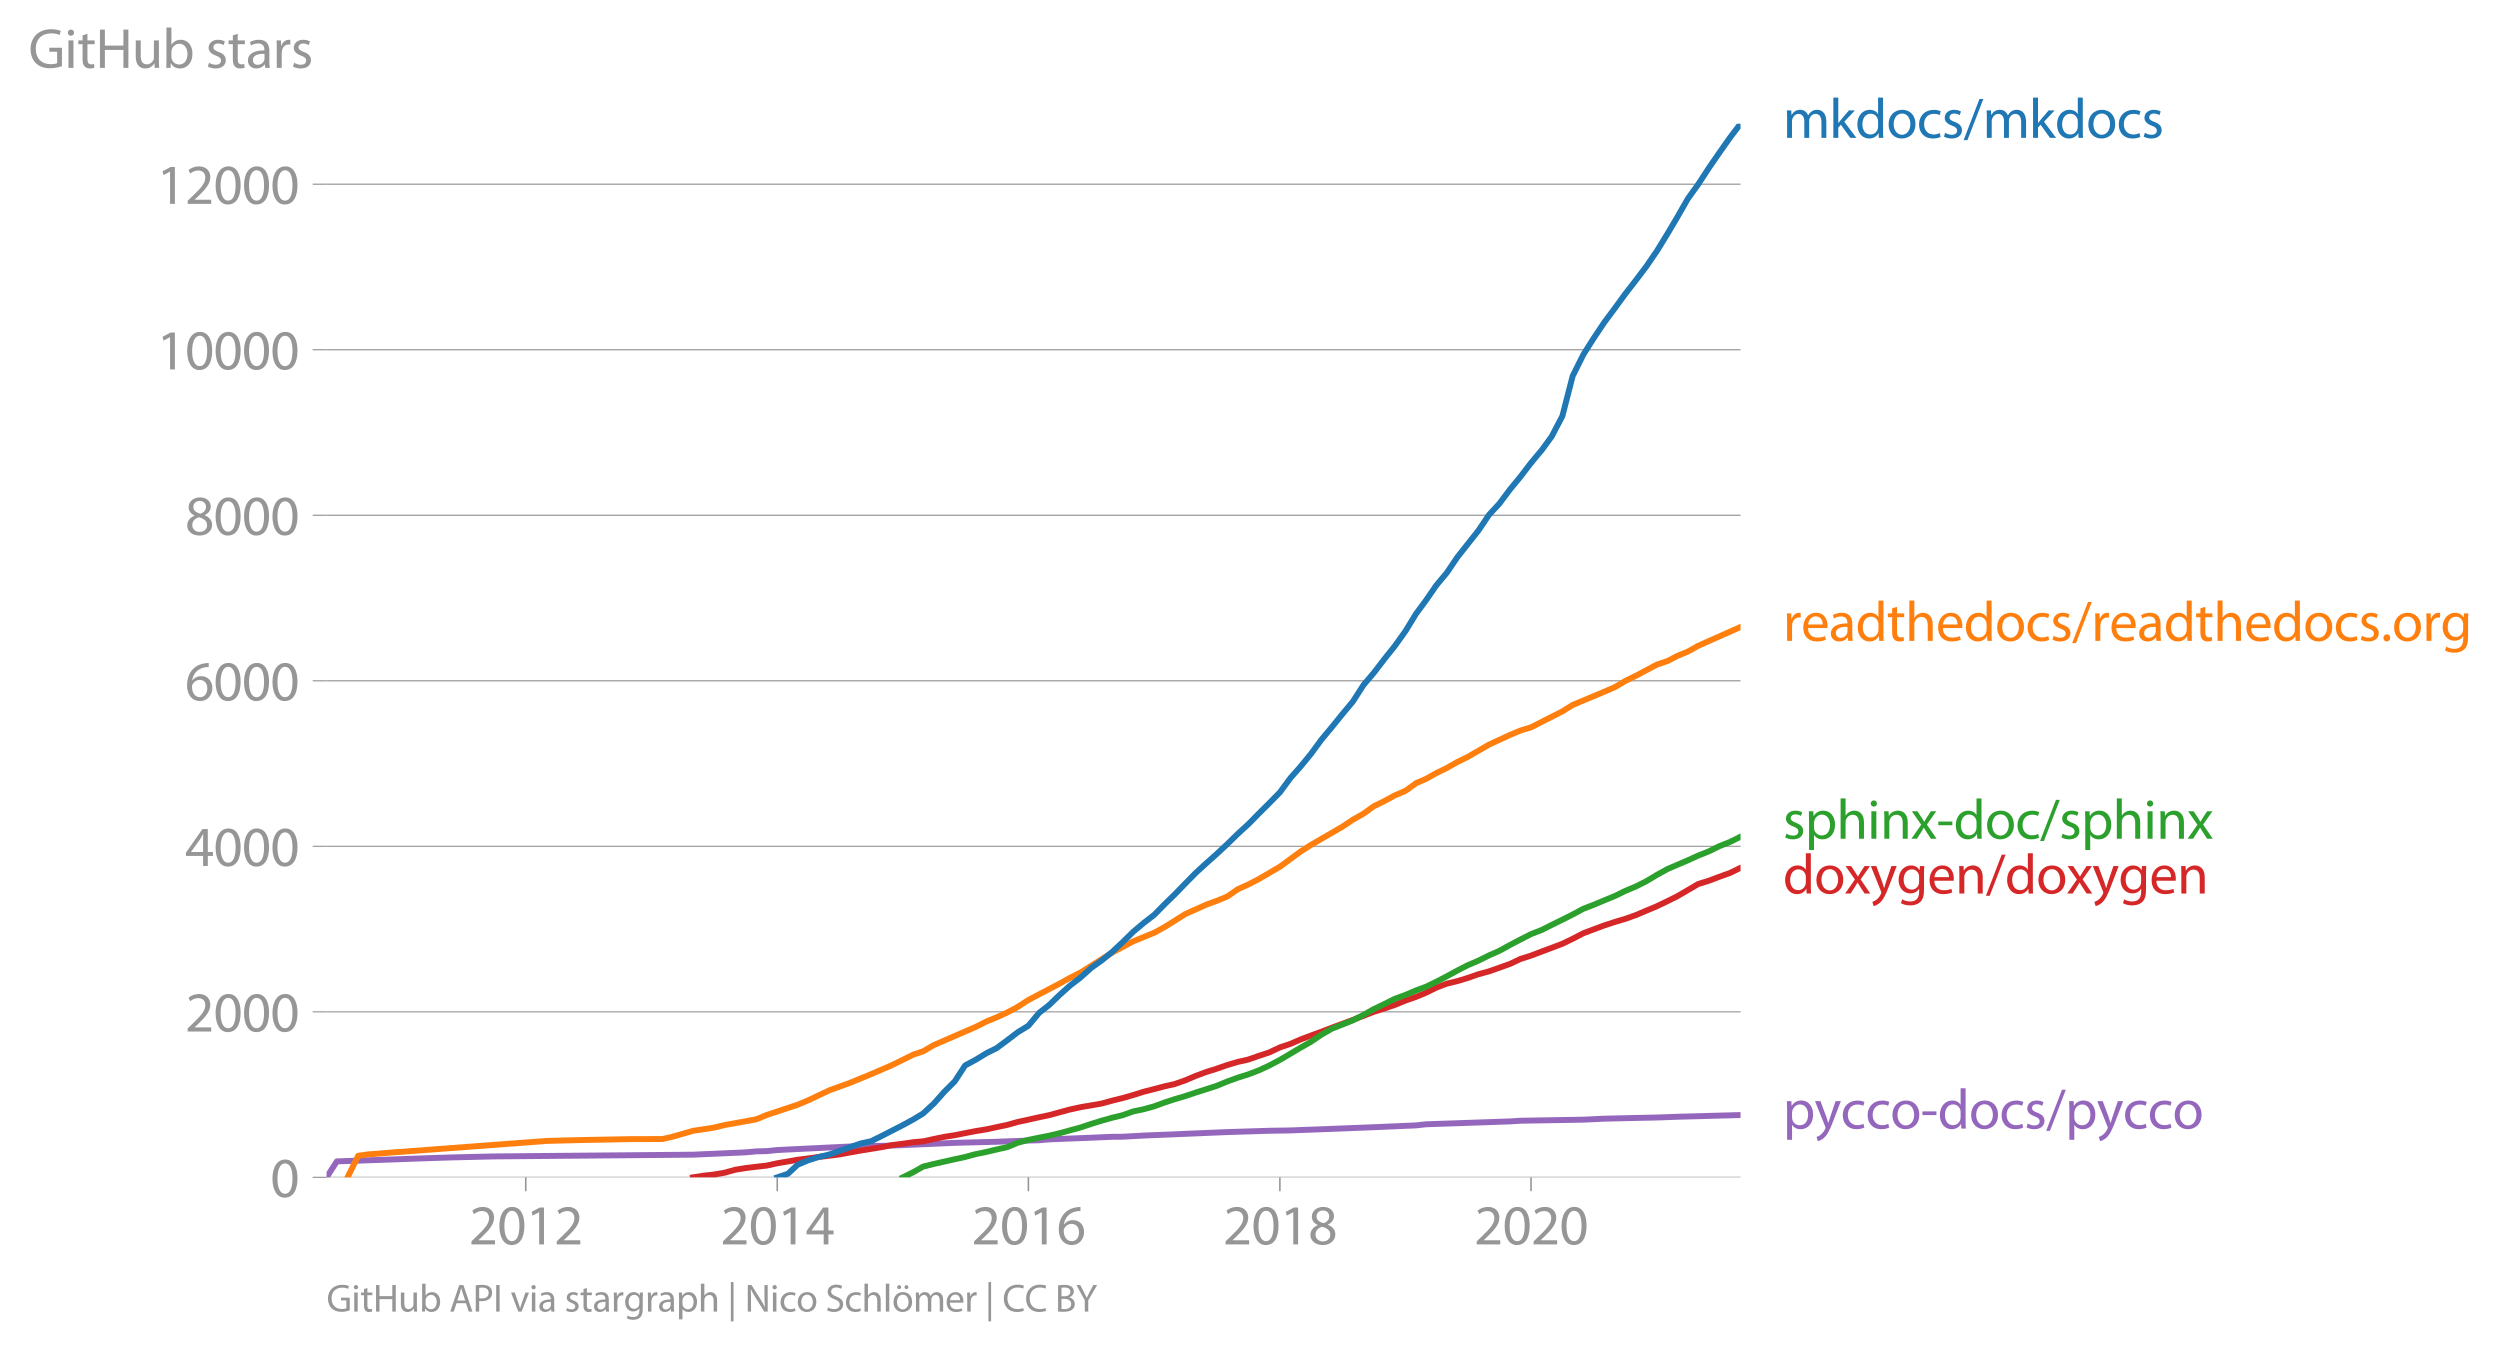 <svg xmlns:xlink="http://www.w3.org/1999/xlink" width="841.874" height="454.509" viewBox="0 0 631.405 340.882" xmlns="http://www.w3.org/2000/svg"><defs><style>*{stroke-linejoin:round;stroke-linecap:butt}</style></defs><g id="figure_1"><path d="M0 340.882h631.405V0H0v340.882z" style="fill:none" id="patch_1"/><g id="axes_1"><path d="M82.476 297.355h357.12V31.243H82.476v266.112z" style="fill:none" id="patch_2"/><g id="matplotlib.axis_1"><g id="xtick_1"><g id="line2d_1"><defs><path id="md8f72263fd" d="M0 0v3.5" style="stroke:#969696;stroke-width:.4"/></defs><use xlink:href="#md8f72263fd" x="132.786" y="297.355" style="fill:#969696;stroke:#969696;stroke-width:.4"/></g><g style="fill:#969696" transform="matrix(.14 0 0 -.14 118.423 314.295)" id="text_1"><defs><path id="MyriadPro-Regular-32" d="M2944 0v467H1075v13l333 307c877 845 1434 1466 1434 2234 0 595-378 1209-1274 1209-480 0-890-179-1178-422l180-397c192 160 505 352 883 352 621 0 825-390 825-813-6-627-486-1164-1548-2176L288 346V0h2656z" transform="scale(.016)"/><path id="MyriadPro-Regular-30" d="M1677 4230c-845 0-1447-768-1447-2163C243 691 794-70 1606-70c922 0 1447 780 1447 2195 0 1325-499 2105-1376 2105zm-32-435c582 0 845-672 845-1696 0-1062-276-1734-852-1734-512 0-844 614-844 1696 0 1133 358 1734 851 1734z" transform="scale(.016)"/><path id="MyriadPro-Regular-31" d="M1510 0h544v4160h-480l-908-486 108-429 724 390h12V0z" transform="scale(.016)"/></defs><use xlink:href="#MyriadPro-Regular-32"/><use xlink:href="#MyriadPro-Regular-30" x="51.3"/><use xlink:href="#MyriadPro-Regular-31" x="102.6"/><use xlink:href="#MyriadPro-Regular-32" x="153.9"/></g></g><g id="xtick_2"><use xlink:href="#md8f72263fd" x="196.303" y="297.355" style="fill:#969696;stroke:#969696;stroke-width:.4" id="line2d_2"/><g style="fill:#969696" transform="matrix(.14 0 0 -.14 181.94 314.295)" id="text_2"><defs><path id="MyriadPro-Regular-34" d="M2560 0v1133h582v441h-582v2586h-608L96 1504v-371h1933V0h531zM666 1574v13l1017 1415c115 192 218 371 346 614h19c-13-218-19-435-19-653V1574H666z" transform="scale(.016)"/></defs><use xlink:href="#MyriadPro-Regular-32"/><use xlink:href="#MyriadPro-Regular-30" x="51.3"/><use xlink:href="#MyriadPro-Regular-31" x="102.6"/><use xlink:href="#MyriadPro-Regular-34" x="153.9"/></g></g><g id="xtick_3"><use xlink:href="#md8f72263fd" x="259.733" y="297.355" style="fill:#969696;stroke:#969696;stroke-width:.4" id="line2d_3"/><g style="fill:#969696" transform="matrix(.14 0 0 -.14 245.37 314.295)" id="text_3"><defs><path id="MyriadPro-Regular-36" d="M2662 4224c-102 0-243-6-409-32-525-64-986-275-1331-614-410-410-704-1056-704-1876C218 621 800-70 1690-70c864 0 1382 704 1382 1465 0 813-518 1344-1254 1344-461 0-807-217-1005-480h-19c96 685 563 1331 1446 1479 160 25 307 32 422 25v461zM1690 365c-589 0-903 505-916 1190 0 103 26 186 64 250 154 301 468 512 807 512 518 0 857-359 857-954s-326-998-806-998h-6z" transform="scale(.016)"/></defs><use xlink:href="#MyriadPro-Regular-32"/><use xlink:href="#MyriadPro-Regular-30" x="51.3"/><use xlink:href="#MyriadPro-Regular-31" x="102.6"/><use xlink:href="#MyriadPro-Regular-36" x="153.9"/></g></g><g id="xtick_4"><use xlink:href="#md8f72263fd" x="323.25" y="297.355" style="fill:#969696;stroke:#969696;stroke-width:.4" id="line2d_4"/><g style="fill:#969696" transform="matrix(.14 0 0 -.14 308.887 314.295)" id="text_4"><defs><path id="MyriadPro-Regular-38" d="M1062 2170c-512-218-825-589-825-1114C237 448 762-70 1632-70c794 0 1414 486 1414 1209 0 506-320 871-838 1075v20c512 243 685 620 685 972 0 519-403 1024-1210 1024-729 0-1286-448-1286-1107 0-358 198-717 659-934l6-19zm583-1831c-531 0-851 371-832 794 0 397 262 717 749 857 563-160 915-403 915-908 0-423-327-743-832-743zm6 3488c506 0 704-345 704-678 0-378-275-634-633-755-480 128-794 352-794 768 0 358 256 665 723 665z" transform="scale(.016)"/></defs><use xlink:href="#MyriadPro-Regular-32"/><use xlink:href="#MyriadPro-Regular-30" x="51.3"/><use xlink:href="#MyriadPro-Regular-31" x="102.6"/><use xlink:href="#MyriadPro-Regular-38" x="153.9"/></g></g><g id="xtick_5"><use xlink:href="#md8f72263fd" x="386.68" y="297.355" style="fill:#969696;stroke:#969696;stroke-width:.4" id="line2d_5"/><g style="fill:#969696" transform="matrix(.14 0 0 -.14 372.317 314.295)" id="text_5"><use xlink:href="#MyriadPro-Regular-32"/><use xlink:href="#MyriadPro-Regular-30" x="51.3"/><use xlink:href="#MyriadPro-Regular-32" x="102.6"/><use xlink:href="#MyriadPro-Regular-30" x="153.9"/></g></g></g><g id="matplotlib.axis_2"><g id="ytick_1"><path d="M82.476 297.355h357.12" clip-path="url(#p46a60c8e72)" style="fill:none;stroke:#969696;stroke-width:.3;stroke-linecap:square" id="line2d_6"/><g id="line2d_7"><defs><path id="maee43ca11a" d="M0 0h-3.5" style="stroke:#969696;stroke-width:.3"/></defs><use xlink:href="#maee43ca11a" x="82.476" y="297.355" style="fill:#969696;stroke:#969696;stroke-width:.3"/></g><use xlink:href="#MyriadPro-Regular-30" style="fill:#969696" transform="matrix(.14 0 0 -.14 68.295 302.325)" id="text_6"/></g><g id="ytick_2"><path d="M82.476 255.55h357.12" clip-path="url(#p46a60c8e72)" style="fill:none;stroke:#969696;stroke-width:.3;stroke-linecap:square" id="line2d_8"/><use xlink:href="#maee43ca11a" x="82.476" y="255.55" style="fill:#969696;stroke:#969696;stroke-width:.3" id="line2d_9"/><g style="fill:#969696" transform="matrix(.14 0 0 -.14 46.75 260.52)" id="text_7"><use xlink:href="#MyriadPro-Regular-32"/><use xlink:href="#MyriadPro-Regular-30" x="51.3"/><use xlink:href="#MyriadPro-Regular-30" x="102.6"/><use xlink:href="#MyriadPro-Regular-30" x="153.9"/></g></g><g id="ytick_3"><path d="M82.476 213.744h357.12" clip-path="url(#p46a60c8e72)" style="fill:none;stroke:#969696;stroke-width:.3;stroke-linecap:square" id="line2d_10"/><use xlink:href="#maee43ca11a" x="82.476" y="213.744" style="fill:#969696;stroke:#969696;stroke-width:.3" id="line2d_11"/><g style="fill:#969696" transform="matrix(.14 0 0 -.14 46.75 218.714)" id="text_8"><use xlink:href="#MyriadPro-Regular-34"/><use xlink:href="#MyriadPro-Regular-30" x="51.3"/><use xlink:href="#MyriadPro-Regular-30" x="102.6"/><use xlink:href="#MyriadPro-Regular-30" x="153.9"/></g></g><g id="ytick_4"><path d="M82.476 171.939h357.12" clip-path="url(#p46a60c8e72)" style="fill:none;stroke:#969696;stroke-width:.3;stroke-linecap:square" id="line2d_12"/><use xlink:href="#maee43ca11a" x="82.476" y="171.939" style="fill:#969696;stroke:#969696;stroke-width:.3" id="line2d_13"/><g style="fill:#969696" transform="matrix(.14 0 0 -.14 46.75 176.909)" id="text_9"><use xlink:href="#MyriadPro-Regular-36"/><use xlink:href="#MyriadPro-Regular-30" x="51.3"/><use xlink:href="#MyriadPro-Regular-30" x="102.6"/><use xlink:href="#MyriadPro-Regular-30" x="153.9"/></g></g><g id="ytick_5"><path d="M82.476 130.133h357.12" clip-path="url(#p46a60c8e72)" style="fill:none;stroke:#969696;stroke-width:.3;stroke-linecap:square" id="line2d_14"/><use xlink:href="#maee43ca11a" x="82.476" y="130.133" style="fill:#969696;stroke:#969696;stroke-width:.3" id="line2d_15"/><g style="fill:#969696" transform="matrix(.14 0 0 -.14 46.75 135.103)" id="text_10"><use xlink:href="#MyriadPro-Regular-38"/><use xlink:href="#MyriadPro-Regular-30" x="51.3"/><use xlink:href="#MyriadPro-Regular-30" x="102.6"/><use xlink:href="#MyriadPro-Regular-30" x="153.9"/></g></g><g id="ytick_6"><path d="M82.476 88.328h357.12" clip-path="url(#p46a60c8e72)" style="fill:none;stroke:#969696;stroke-width:.3;stroke-linecap:square" id="line2d_16"/><use xlink:href="#maee43ca11a" x="82.476" y="88.328" style="fill:#969696;stroke:#969696;stroke-width:.3" id="line2d_17"/><g style="fill:#969696" transform="matrix(.14 0 0 -.14 39.568 93.298)" id="text_11"><use xlink:href="#MyriadPro-Regular-31"/><use xlink:href="#MyriadPro-Regular-30" x="51.3"/><use xlink:href="#MyriadPro-Regular-30" x="102.6"/><use xlink:href="#MyriadPro-Regular-30" x="153.9"/><use xlink:href="#MyriadPro-Regular-30" x="205.2"/></g></g><g id="ytick_7"><path d="M82.476 46.523h357.12" clip-path="url(#p46a60c8e72)" style="fill:none;stroke:#969696;stroke-width:.3;stroke-linecap:square" id="line2d_18"/><use xlink:href="#maee43ca11a" x="82.476" y="46.523" style="fill:#969696;stroke:#969696;stroke-width:.3" id="line2d_19"/><g style="fill:#969696" transform="matrix(.14 0 0 -.14 39.568 51.493)" id="text_12"><use xlink:href="#MyriadPro-Regular-31"/><use xlink:href="#MyriadPro-Regular-32" x="51.3"/><use xlink:href="#MyriadPro-Regular-30" x="102.6"/><use xlink:href="#MyriadPro-Regular-30" x="153.9"/><use xlink:href="#MyriadPro-Regular-30" x="205.2"/></g></g><g style="fill:#969696" transform="matrix(.14 0 0 -.14 7.2 17.14)" id="text_13"><defs><path id="MyriadPro-Regular-47" d="M3770 2266H2349v-448h877V531c-128-64-378-115-743-115-1005 0-1664 646-1664 1741 0 1081 685 1734 1735 1734 435 0 723-83 953-185l135 454c-186 90-576 198-1076 198-1446 0-2329-940-2336-2227 0-672 231-1248 602-1606 422-403 960-570 1613-570 582 0 1075 147 1325 237v2074z" transform="scale(.016)"/><path id="MyriadPro-Regular-69" d="M1030 0v3098H467V0h563zM749 4320c-205 0-352-154-352-352 0-192 141-346 339-346 224 0 365 154 358 346 0 198-134 352-345 352z" transform="scale(.016)"/><path id="MyriadPro-Regular-74" d="M595 3667v-569H115v-429h480V979c0-365 58-640 218-806C947 19 1158-70 1421-70c217 0 390 38 499 83l-26 422c-83-25-172-38-326-38-314 0-422 217-422 601v1671h806v429h-806v742l-551-173z" transform="scale(.016)"/><path id="MyriadPro-Regular-48" d="M486 4314V0h557v2022h2087V0h563v4314h-563V2509H1043v1805H486z" transform="scale(.016)"/><path id="MyriadPro-Regular-75" d="M3059 3098h-563V1197c0-103-19-205-51-288-103-250-365-512-743-512-512 0-691 397-691 985v1716H448V1286C448 198 1030-70 1517-70c550 0 877 326 1024 576h13l32-506h499c-19 243-26 525-26 845v2253z" transform="scale(.016)"/><path id="MyriadPro-Regular-62" d="M467 800c0-275-13-589-25-800h486l26 512h19c230-410 589-582 1037-582 691 0 1388 550 1388 1657 7 941-537 1581-1305 1581-499 0-858-224-1056-570h-13v1946H467V800zm557 998c0 90 19 167 32 231 115 429 474 691 858 691 601 0 921-531 921-1152 0-710-352-1190-941-1190-409 0-736 268-844 659-13 64-26 134-26 205v556z" transform="scale(.016)"/><path id="MyriadPro-Regular-73" d="M250 147C467 19 781-70 1120-70c736 0 1158 390 1158 934 0 461-275 730-812 934-404 154-589 269-589 525 0 231 185 423 518 423 288 0 512-103 634-180l141 410c-173 102-448 192-762 192-666 0-1069-410-1069-909 0-371 263-678 819-877 416-153 576-300 576-569 0-256-192-461-601-461-282 0-576 115-743 224L250 147z" transform="scale(.016)"/><path id="MyriadPro-Regular-61" d="M2643 1901c0 621-230 1267-1177 1267-391 0-762-109-1018-275l128-371c218 140 518 230 806 230 634 0 704-461 704-717v-64C890 1978 224 1568 224 819c0-448 320-889 947-889 442 0 775 217 947 460h20l44-390h512c-38 211-51 474-51 742v1159zm-544-858c0-57-13-121-32-179-89-262-345-518-749-518-288 0-531 172-531 537 0 602 698 711 1312 698v-538z" transform="scale(.016)"/><path id="MyriadPro-Regular-72" d="M467 0h557v1651c0 96 13 186 26 263 76 422 358 723 755 723 77 0 134-7 192-19v531c-51 13-96 19-160 19-378 0-717-262-858-678h-25l-20 608H442c19-288 25-602 25-967V0z" transform="scale(.016)"/></defs><use xlink:href="#MyriadPro-Regular-47"/><use xlink:href="#MyriadPro-Regular-69" x="64.6"/><use xlink:href="#MyriadPro-Regular-74" x="88"/><use xlink:href="#MyriadPro-Regular-48" x="121.1"/><use xlink:href="#MyriadPro-Regular-75" x="186.3"/><use xlink:href="#MyriadPro-Regular-62" x="241.4"/><use xlink:href="#MyriadPro-Regular-20" x="298.3"/><use xlink:href="#MyriadPro-Regular-73" x="319.5"/><use xlink:href="#MyriadPro-Regular-74" x="359.1"/><use xlink:href="#MyriadPro-Regular-61" x="392.2"/><use xlink:href="#MyriadPro-Regular-72" x="440.4"/><use xlink:href="#MyriadPro-Regular-73" x="473.1"/></g></g><path d="m82.476 297.355 2.607-4.034 23.808-.836 5.3-.168 10.6-.25 50.224-.44 13.294-.585 2.693-.25 2.607-.063 2.694-.272 18.42-.899 10.601-.23 15.814-.69 10.601-.271 7.994-.314 2.693-.062 2.52-.23 10.601-.418 5.387-.23 2.607-.021 5.3-.293 21.115-.878 10.6-.334 5.387-.084 7.734-.293 13.294-.522 10.687-.46 2.433-.272 21.289-.731 2.606-.168 15.901-.271 5.3-.251 7.995-.188 5.3-.105 5.126-.188 15.988-.439h0" clip-path="url(#p46a60c8e72)" style="fill:none;stroke:#9467bd;stroke-width:1.5;stroke-linecap:square" id="line2d_20"/><path d="m175.015 297.355 2.693-.418 2.607-.293 2.694-.46 2.693-.752 2.607-.418 2.693-.335 2.607-.292 2.694-.586 2.693-.46 2.433-.417 2.694-.356 2.607-.355 2.693-.314 2.607-.334 2.694-.502 2.693-.48 2.607-.419 2.694-.439 2.606-.522 2.694-.335 2.693-.397 2.433-.209 2.694-.585 2.607-.544 2.693-.418 2.607-.522 2.694-.523 2.693-.439 2.607-.564 2.694-.564 2.606-.732 2.694-.585 2.693-.606 2.52-.523 2.694-.732 2.607-.71 2.693-.586 2.607-.439 2.694-.48 2.693-.732 2.607-.648 2.693-.773 2.607-.815 2.694-.69 2.693-.71 2.433-.544 2.694-.941 2.607-1.108 2.693-1.003 2.607-.815 2.694-.941 2.693-.794 2.607-.586 2.694-.94 2.606-.857 2.694-1.275 2.693-.9 2.433-1.065 2.694-1.024 2.607-.941 2.693-1.045 2.607-.962 2.694-1.003 2.693-1.045 2.607-1.003 2.694-.857 2.606-.878 2.694-1.108 2.693-.94 2.433-1.004 2.694-1.338 2.607-.982 2.693-.648 2.607-.795 2.694-.94 2.693-.732 2.607-.92 2.694-.961 2.606-1.233 2.694-.857 2.694-1.025 2.52-.94 2.693-1.024 2.607-1.255 2.693-1.4 2.607-.983 2.694-1.003 2.693-.878 2.607-.773 2.694-.962 2.606-1.108 2.694-1.128 2.693-1.296 2.433-1.213 2.694-1.567 2.607-1.526 2.693-.836 2.607-.983 2.694-.961 2.693-1.317" clip-path="url(#p46a60c8e72)" style="fill:none;stroke:#d62728;stroke-width:1.5;stroke-linecap:square" id="line2d_21"/><path d="m228.018 297.355 2.693-1.338 2.433-1.38 2.694-.668 2.607-.586 2.693-.606 2.607-.564 2.694-.732 2.693-.543 2.607-.627 2.694-.606 2.606-1.087 2.694-.732 2.693-.543 2.52-.502 2.694-.648 2.607-.71 2.693-.732 2.607-.878 2.694-.836 2.693-.753 2.607-.627 2.693-.962 2.607-.543 2.694-.752 2.693-.983 2.433-.794 2.694-.795 2.607-.877 2.693-.857 2.607-.837 2.694-1.107 2.693-.983 2.607-.815 2.694-1.024 2.606-1.213 2.694-1.421 2.693-1.589 2.433-1.442 2.694-1.526 2.607-1.777 2.693-1.546 2.607-1.025 2.694-1.086 2.693-1.38 2.607-1.463 2.694-1.296 2.606-1.296 2.694-.983 2.693-1.15 2.433-.898 2.694-1.296 2.607-1.359 2.693-1.463 2.607-1.338 2.694-1.15 2.693-1.337 2.607-1.15 2.694-1.484 2.606-1.358 2.694-1.38 2.694-1.045 2.52-1.275 2.693-1.317 2.607-1.317 2.693-1.442 2.607-1.004 2.694-1.128 2.693-1.108 2.607-1.275 2.694-1.129 2.606-1.317 2.694-1.61 2.693-1.483 2.433-1.046 2.694-1.15 2.607-1.19 2.693-1.067 2.607-1.296 2.694-1.066 2.693-1.338" clip-path="url(#p46a60c8e72)" style="fill:none;stroke:#2ca02c;stroke-width:1.5;stroke-linecap:square" id="line2d_22"/><g style="fill:#1f77b4" transform="matrix(.14 0 0 -.14 450.31 34.827)" id="text_14"><defs><path id="MyriadPro-Regular-6d" d="M467 0h551v1869c0 96 12 192 44 275 90 282 346 563 698 563 429 0 646-358 646-851V0h551v1914c0 102 19 204 45 281 96 275 345 512 665 512 455 0 672-358 672-953V0h551v1824c0 1075-608 1344-1018 1344-294 0-499-77-685-218-128-96-249-230-345-403h-13c-135 365-455 621-877 621-512 0-800-275-973-570h-19l-26 500H442c19-256 25-519 25-839V0z" transform="scale(.016)"/><path id="MyriadPro-Regular-6b" d="M1024 4544H467V0h557v1165l288 320L2381 0h685L1702 1824l1197 1274h-678l-909-1069c-90-109-198-243-275-352h-13v2867z" transform="scale(.016)"/><path id="MyriadPro-Regular-64" d="M2579 4544V2694h-13c-140 250-460 474-934 474-755 0-1395-634-1389-1664C243 563 819-70 1568-70c506 0 883 262 1056 608h13l25-538h506c-19 211-26 525-26 800v3744h-563zm0-3245c0-89-6-166-25-243-103-422-448-672-826-672-608 0-915 518-915 1146 0 684 345 1196 928 1196 422 0 729-294 813-652 19-71 25-167 25-237v-538z" transform="scale(.016)"/><path id="MyriadPro-Regular-6f" d="M1779 3168c-857 0-1536-608-1536-1645C243 544 890-70 1728-70c749 0 1542 499 1542 1644 0 948-601 1594-1491 1594zm-13-422c666 0 928-666 928-1191 0-697-403-1203-940-1203-551 0-941 512-941 1190 0 589 288 1204 953 1204z" transform="scale(.016)"/><path id="MyriadPro-Regular-63" d="M2579 538c-160-71-371-154-691-154-614 0-1075 442-1075 1158 0 647 384 1172 1094 1172 307 0 519-71 653-148l128 436c-154 76-448 160-781 160-1011 0-1664-692-1664-1645C243 570 851-70 1786-70c416 0 742 108 889 185l-96 423z" transform="scale(.016)"/><path id="MyriadPro-Regular-2f" d="m422-256 1792 4640h-435L-6-256h428z" transform="scale(.016)"/></defs><use xlink:href="#MyriadPro-Regular-6d"/><use xlink:href="#MyriadPro-Regular-6b" x="83.4"/><use xlink:href="#MyriadPro-Regular-64" x="130.3"/><use xlink:href="#MyriadPro-Regular-6f" x="186.7"/><use xlink:href="#MyriadPro-Regular-63" x="241.6"/><use xlink:href="#MyriadPro-Regular-73" x="286.4"/><use xlink:href="#MyriadPro-Regular-2f" x="326"/><use xlink:href="#MyriadPro-Regular-6d" x="360.3"/><use xlink:href="#MyriadPro-Regular-6b" x="443.7"/><use xlink:href="#MyriadPro-Regular-64" x="490.6"/><use xlink:href="#MyriadPro-Regular-6f" x="547"/><use xlink:href="#MyriadPro-Regular-63" x="601.9"/><use xlink:href="#MyriadPro-Regular-73" x="646.7"/></g><g style="fill:#ff7f0e" transform="matrix(.14 0 0 -.14 450.31 161.859)" id="text_15"><defs><path id="MyriadPro-Regular-65" d="M2957 1446c6 58 19 148 19 263 0 569-269 1459-1280 1459-902 0-1453-736-1453-1670C243 563 813-70 1766-70c493 0 832 108 1031 198l-96 403c-211-89-455-160-858-160-563 0-1049 314-1062 1075h2176zM787 1850c45 390 295 915 864 915 634 0 787-557 781-915H787z" transform="scale(.016)"/><path id="MyriadPro-Regular-68" d="M467 0h563v1869c0 109 7 192 39 269 102 307 390 563 755 563 531 0 717-423 717-922V0h563v1843c0 1069-666 1325-1082 1325-211 0-409-64-576-160-172-96-313-237-403-397h-13v1933H467V0z" transform="scale(.016)"/><path id="MyriadPro-Regular-2e" d="M710-70c237 0 384 172 384 403 0 237-153 403-377 403S333 570 333 333c0-231 153-403 371-403h6z" transform="scale(.016)"/><path id="MyriadPro-Regular-67" d="M3110 2246c0 378 13 628 26 852h-493l-25-468h-13c-135 256-429 538-967 538-710 0-1395-595-1395-1645C243 666 794 13 1562 13c480 0 812 230 985 518h13V186c0-781-422-1082-998-1082-384 0-704 115-909 243l-141-429c250-166 659-256 1030-256 391 0 826 90 1127 372 301 268 441 704 441 1414v1798zm-556-928c0-96-13-204-45-300-122-359-435-576-781-576-608 0-915 505-915 1113 0 717 384 1171 921 1171 410 0 685-268 788-595 25-77 32-160 32-256v-557z" transform="scale(.016)"/></defs><use xlink:href="#MyriadPro-Regular-72"/><use xlink:href="#MyriadPro-Regular-65" x="32.7"/><use xlink:href="#MyriadPro-Regular-61" x="82.8"/><use xlink:href="#MyriadPro-Regular-64" x="131"/><use xlink:href="#MyriadPro-Regular-74" x="187.4"/><use xlink:href="#MyriadPro-Regular-68" x="220.5"/><use xlink:href="#MyriadPro-Regular-65" x="276"/><use xlink:href="#MyriadPro-Regular-64" x="326.1"/><use xlink:href="#MyriadPro-Regular-6f" x="382.5"/><use xlink:href="#MyriadPro-Regular-63" x="437.4"/><use xlink:href="#MyriadPro-Regular-73" x="482.2"/><use xlink:href="#MyriadPro-Regular-2f" x="521.8"/><use xlink:href="#MyriadPro-Regular-72" x="556.1"/><use xlink:href="#MyriadPro-Regular-65" x="588.8"/><use xlink:href="#MyriadPro-Regular-61" x="638.9"/><use xlink:href="#MyriadPro-Regular-64" x="687.1"/><use xlink:href="#MyriadPro-Regular-74" x="743.5"/><use xlink:href="#MyriadPro-Regular-68" x="776.6"/><use xlink:href="#MyriadPro-Regular-65" x="832.1"/><use xlink:href="#MyriadPro-Regular-64" x="882.2"/><use xlink:href="#MyriadPro-Regular-6f" x="938.6"/><use xlink:href="#MyriadPro-Regular-63" x="993.5"/><use xlink:href="#MyriadPro-Regular-73" x="1038.3"/><use xlink:href="#MyriadPro-Regular-2e" x="1077.9"/><use xlink:href="#MyriadPro-Regular-6f" x="1098.6"/><use xlink:href="#MyriadPro-Regular-72" x="1153.5"/><use xlink:href="#MyriadPro-Regular-67" x="1186.2"/></g><g style="fill:#2ca02c" transform="matrix(.14 0 0 -.14 450.31 211.833)" id="text_16"><defs><path id="MyriadPro-Regular-70" d="M467-1267h557V416h13c185-307 544-486 953-486 730 0 1408 550 1408 1664 0 940-563 1574-1312 1574-505 0-870-224-1100-602h-13l-26 532H442c12-295 25-615 25-1012v-3353zm557 3059c0 77 19 160 38 230 109 423 468 698 852 698 595 0 921-531 921-1152 0-710-345-1197-941-1197-403 0-742 269-844 659-13 71-26 148-26 231v531z" transform="scale(.016)"/><path id="MyriadPro-Regular-6e" d="M467 0h563v1862c0 96 13 192 39 263 96 313 384 576 755 576 531 0 717-416 717-915V0h563v1850c0 1062-666 1318-1094 1318-512 0-871-288-1024-582h-13l-32 512H442c19-256 25-519 25-839V0z" transform="scale(.016)"/><path id="MyriadPro-Regular-78" d="m102 3098 1050-1517L51 0h621l448 698c115 185 224 345 326 537h13c109-185 211-358 333-537L2246 0h640L1798 1600l1056 1498h-608l-435-660c-102-166-205-326-307-512h-19c-103 173-199 333-314 506l-441 666H102z" transform="scale(.016)"/><path id="MyriadPro-Regular-2d" d="M192 1939v-416h1581v416H192z" transform="scale(.016)"/></defs><use xlink:href="#MyriadPro-Regular-73"/><use xlink:href="#MyriadPro-Regular-70" x="39.6"/><use xlink:href="#MyriadPro-Regular-68" x="96.5"/><use xlink:href="#MyriadPro-Regular-69" x="152"/><use xlink:href="#MyriadPro-Regular-6e" x="175.4"/><use xlink:href="#MyriadPro-Regular-78" x="230.9"/><use xlink:href="#MyriadPro-Regular-2d" x="277.2"/><use xlink:href="#MyriadPro-Regular-64" x="307.9"/><use xlink:href="#MyriadPro-Regular-6f" x="364.3"/><use xlink:href="#MyriadPro-Regular-63" x="419.2"/><use xlink:href="#MyriadPro-Regular-2f" x="464"/><use xlink:href="#MyriadPro-Regular-73" x="498.3"/><use xlink:href="#MyriadPro-Regular-70" x="537.9"/><use xlink:href="#MyriadPro-Regular-68" x="594.8"/><use xlink:href="#MyriadPro-Regular-69" x="650.3"/><use xlink:href="#MyriadPro-Regular-6e" x="673.7"/><use xlink:href="#MyriadPro-Regular-78" x="729.2"/></g><g style="fill:#d62728" transform="matrix(.14 0 0 -.14 450.31 225.673)" id="text_17"><defs><path id="MyriadPro-Regular-79" d="M58 3098 1203 243c26-70 39-115 39-147s-20-77-45-134c-128-288-320-506-474-628-166-140-352-230-493-275l141-473c141 25 416 121 691 364 384 333 660 877 1063 1940l845 2208h-596l-614-1818c-77-224-141-461-198-646h-13c-51 185-128 428-199 633L672 3098H58z" transform="scale(.016)"/></defs><use xlink:href="#MyriadPro-Regular-64"/><use xlink:href="#MyriadPro-Regular-6f" x="56.4"/><use xlink:href="#MyriadPro-Regular-78" x="111.3"/><use xlink:href="#MyriadPro-Regular-79" x="157.6"/><use xlink:href="#MyriadPro-Regular-67" x="204.7"/><use xlink:href="#MyriadPro-Regular-65" x="260.6"/><use xlink:href="#MyriadPro-Regular-6e" x="310.7"/><use xlink:href="#MyriadPro-Regular-2f" x="366.2"/><use xlink:href="#MyriadPro-Regular-64" x="400.5"/><use xlink:href="#MyriadPro-Regular-6f" x="456.9"/><use xlink:href="#MyriadPro-Regular-78" x="511.8"/><use xlink:href="#MyriadPro-Regular-79" x="558.1"/><use xlink:href="#MyriadPro-Regular-67" x="605.2"/><use xlink:href="#MyriadPro-Regular-65" x="661.1"/><use xlink:href="#MyriadPro-Regular-6e" x="711.2"/></g><g style="fill:#9467bd" transform="matrix(.14 0 0 -.14 450.31 285.039)" id="text_18"><use xlink:href="#MyriadPro-Regular-70"/><use xlink:href="#MyriadPro-Regular-79" x="56.9"/><use xlink:href="#MyriadPro-Regular-63" x="104"/><use xlink:href="#MyriadPro-Regular-63" x="148.8"/><use xlink:href="#MyriadPro-Regular-6f" x="193.6"/><use xlink:href="#MyriadPro-Regular-2d" x="248.5"/><use xlink:href="#MyriadPro-Regular-64" x="279.2"/><use xlink:href="#MyriadPro-Regular-6f" x="335.6"/><use xlink:href="#MyriadPro-Regular-63" x="390.5"/><use xlink:href="#MyriadPro-Regular-73" x="435.3"/><use xlink:href="#MyriadPro-Regular-2f" x="474.9"/><use xlink:href="#MyriadPro-Regular-70" x="509.2"/><use xlink:href="#MyriadPro-Regular-79" x="566.1"/><use xlink:href="#MyriadPro-Regular-63" x="613.2"/><use xlink:href="#MyriadPro-Regular-63" x="658"/><use xlink:href="#MyriadPro-Regular-6f" x="702.8"/></g><g style="fill:#969696" transform="matrix(.097 0 0 -.097 82.476 331.253)" id="text_19"><defs><path id="MyriadPro-Regular-41" d="M2714 1357 3174 0h596L2298 4314h-672L160 0h576l448 1357h1530zm-1415 435 423 1248c83 262 153 525 217 781h13c64-250 128-506 224-787l422-1242H1299z" transform="scale(.016)"/><path id="MyriadPro-Regular-50" d="M486 0h557v1728c128-32 282-38 448-38 544 0 1024 160 1319 473 217 224 332 531 332 922 0 384-140 697-377 902-256 231-659 359-1210 359-448 0-800-39-1069-84V0zm557 3859c96 26 282 45 525 45 614 0 1018-275 1018-845 0-595-410-921-1082-921-186 0-339 12-461 44v1677z" transform="scale(.016)"/><path id="MyriadPro-Regular-49" d="M486 4314V0h557v4314H486z" transform="scale(.016)"/><path id="MyriadPro-Regular-76" d="M83 3098 1261 0h537l1216 3098h-588l-602-1741c-102-282-192-538-262-794h-20c-64 256-147 512-249 794L685 3098H83z" transform="scale(.016)"/><path id="MyriadPro-Regular-7c" d="M550 4800v-6400h429v6400H550z" transform="scale(.016)"/><path id="MyriadPro-Regular-4e" d="M1011 0v1843c0 717-13 1235-45 1779l20 7c217-467 505-960 806-1440L3162 0h563v4314h-525V2509c0-672 13-1197 64-1773l-13-6c-205 441-454 896-774 1401L1094 4314H486V0h525z" transform="scale(.016)"/><path id="MyriadPro-Regular-53" d="M269 211C499 58 954-70 1370-70c1017 0 1510 582 1510 1248 0 633-371 985-1101 1267-595 230-857 429-857 832 0 294 224 646 812 646 391 0 679-128 820-205l153 455c-192 109-512 211-953 211-839 0-1396-499-1396-1171 0-608 436-973 1140-1223 582-224 812-454 812-857 0-435-332-736-902-736-384 0-749 128-998 281L269 211z" transform="scale(.016)"/><path id="MyriadPro-Regular-6c" d="M467 0h563v4544H467V0z" transform="scale(.016)"/><path id="MyriadPro-Regular-f6" d="M1165 3648c185 0 313 154 313 326 0 186-134 327-313 327s-327-147-327-327c0-172 135-326 320-326h7zm1184 0c185 0 313 154 313 326 0 186-134 327-313 327s-320-147-320-327c0-172 128-326 313-326h7zm-570-480c-857 0-1536-608-1536-1645C243 544 890-70 1728-70c749 0 1542 499 1542 1644 0 948-601 1594-1491 1594zm-13-422c666 0 928-666 928-1191 0-697-403-1203-940-1203-551 0-941 512-941 1190 0 589 288 1204 953 1204z" transform="scale(.016)"/><path id="MyriadPro-Regular-43" d="M3386 582c-224-108-570-179-909-179-1050 0-1658 679-1658 1735 0 1132 672 1779 1683 1779 359 0 660-77 871-179l134 454c-147 77-486 192-1024 192-1337 0-2253-915-2253-2266C230 704 1146-70 2362-70c524 0 934 108 1139 211l-115 441z" transform="scale(.016)"/><path id="MyriadPro-Regular-42" d="M486 13c186-26 480-51 864-51 704 0 1191 128 1492 403 217 211 364 493 364 864 0 640-480 979-889 1081v13c454 167 729 531 729 947 0 340-134 596-358 762-269 218-627 314-1184 314-390 0-774-39-1018-90V13zm557 3865c90 20 237 39 493 39 563 0 947-199 947-704 0-416-345-723-934-723h-506v1388zm0-1811h461c608 0 1114-243 1114-832 0-627-532-838-1108-838-198 0-358 6-467 25v1645z" transform="scale(.016)"/><path id="MyriadPro-Regular-59" d="M2010 0v1837l1446 2477h-634l-620-1191c-167-326-314-608-436-889h-12c-135 300-263 563-429 889L717 4314H83l1363-2484V0h564z" transform="scale(.016)"/></defs><use xlink:href="#MyriadPro-Regular-47"/><use xlink:href="#MyriadPro-Regular-69" x="64.6"/><use xlink:href="#MyriadPro-Regular-74" x="88"/><use xlink:href="#MyriadPro-Regular-48" x="121.1"/><use xlink:href="#MyriadPro-Regular-75" x="186.3"/><use xlink:href="#MyriadPro-Regular-62" x="241.4"/><use xlink:href="#MyriadPro-Regular-20" x="298.3"/><use xlink:href="#MyriadPro-Regular-41" x="319.5"/><use xlink:href="#MyriadPro-Regular-50" x="380.7"/><use xlink:href="#MyriadPro-Regular-49" x="433.9"/><use xlink:href="#MyriadPro-Regular-20" x="457.8"/><use xlink:href="#MyriadPro-Regular-76" x="479"/><use xlink:href="#MyriadPro-Regular-69" x="527.1"/><use xlink:href="#MyriadPro-Regular-61" x="550.5"/><use xlink:href="#MyriadPro-Regular-20" x="598.7"/><use xlink:href="#MyriadPro-Regular-73" x="619.9"/><use xlink:href="#MyriadPro-Regular-74" x="659.5"/><use xlink:href="#MyriadPro-Regular-61" x="692.6"/><use xlink:href="#MyriadPro-Regular-72" x="740.8"/><use xlink:href="#MyriadPro-Regular-67" x="773.5"/><use xlink:href="#MyriadPro-Regular-72" x="829.4"/><use xlink:href="#MyriadPro-Regular-61" x="862.1"/><use xlink:href="#MyriadPro-Regular-70" x="910.3"/><use xlink:href="#MyriadPro-Regular-68" x="967.2"/><use xlink:href="#MyriadPro-Regular-20" x="1022.7"/><use xlink:href="#MyriadPro-Regular-7c" x="1043.9"/><use xlink:href="#MyriadPro-Regular-20" x="1067.8"/><use xlink:href="#MyriadPro-Regular-4e" x="1089"/><use xlink:href="#MyriadPro-Regular-69" x="1154.8"/><use xlink:href="#MyriadPro-Regular-63" x="1178.2"/><use xlink:href="#MyriadPro-Regular-6f" x="1223"/><use xlink:href="#MyriadPro-Regular-20" x="1277.9"/><use xlink:href="#MyriadPro-Regular-53" x="1299.1"/><use xlink:href="#MyriadPro-Regular-63" x="1348.4"/><use xlink:href="#MyriadPro-Regular-68" x="1393.2"/><use xlink:href="#MyriadPro-Regular-6c" x="1448.7"/><use xlink:href="#MyriadPro-Regular-f6" x="1472.3"/><use xlink:href="#MyriadPro-Regular-6d" x="1527.2"/><use xlink:href="#MyriadPro-Regular-65" x="1610.6"/><use xlink:href="#MyriadPro-Regular-72" x="1660.7"/><use xlink:href="#MyriadPro-Regular-20" x="1693.4"/><use xlink:href="#MyriadPro-Regular-7c" x="1714.6"/><use xlink:href="#MyriadPro-Regular-20" x="1738.5"/><use xlink:href="#MyriadPro-Regular-43" x="1759.7"/><use xlink:href="#MyriadPro-Regular-43" x="1817.7"/><use xlink:href="#MyriadPro-Regular-20" x="1875.7"/><use xlink:href="#MyriadPro-Regular-42" x="1896.9"/><use xlink:href="#MyriadPro-Regular-59" x="1951.1"/></g><path d="m87.777 297.355 2.693-5.456 2.607-.355 5.3-.418L138 288.158l7.994-.21 13.294-.25 7.994-.021 2.433-.544 5.3-1.525 5.301-.816 2.694-.648 7.993-1.442 2.607-1.087 7.82-2.592 2.694-1.128 5.3-2.509 5.3-1.923 5.3-2.174 5.301-2.299 5.387-2.655 2.433-.815 2.694-1.568 10.6-4.598 2.694-1.359 2.607-1.066 2.694-1.233 2.606-1.4 2.694-1.736 7.907-4.16 2.607-1.441 2.693-1.36 7.994-5.037 5.3-2.822 5.3-2.173 2.694-1.485 5.127-3.219 5.3-2.382 2.607-.941 2.694-1.108 2.693-1.86 2.607-1.17L317.95 222l5.3-3.094 5.126-3.762 2.694-1.735 7.907-4.578 2.694-1.798 2.693-1.525 2.607-1.882 2.694-1.317 2.606-1.421 2.694-1.15 2.693-1.944 2.433-1.045 2.694-1.505 2.607-1.275 2.693-1.526 2.607-1.275 5.387-3.114 5.3-2.446 2.607-1.087 2.694-.836 7.907-4.013 2.607-1.63 7.994-3.345 2.693-1.17 2.607-1.547 2.694-1.317 5.3-2.822 2.693-.899 2.433-1.275 2.694-1.108 2.607-1.463 10.687-4.745h0" clip-path="url(#p46a60c8e72)" style="fill:none;stroke:#ff7f0e;stroke-width:1.5;stroke-linecap:square" id="line2d_23"/><path d="m196.303 297.355 2.693-.899 2.433-2.278 2.694-1.129 2.607-.836 2.693-.627 2.607-.92 2.694-.961 2.693-.92 2.607-.565 2.694-1.337 2.606-1.338 2.694-1.38 2.693-1.463 2.433-1.484 2.694-2.487 2.607-2.927 2.693-2.696 2.607-4.014 2.694-1.442 2.693-1.651 2.607-1.296 2.694-2.007 2.606-1.985 2.694-1.652 2.693-3.24 2.52-1.965 2.694-2.592 2.607-2.34 2.693-2.07 2.607-2.362 2.694-1.923 2.693-2.174 2.607-2.446 2.693-2.633 2.607-2.195 2.694-2.09 2.693-2.739 2.433-2.362 2.694-2.78 2.607-2.654 2.693-2.467 2.607-2.32 2.694-2.508 2.693-2.634 2.607-2.383 2.694-2.738 2.606-2.592 2.694-2.738 2.693-3.658 2.433-2.739 2.694-3.281 2.607-3.554 2.693-3.24 2.607-3.219 2.694-3.219 2.693-4.201 2.607-3.073 2.694-3.511 2.606-3.261 2.694-3.763 2.693-4.41 2.433-3.282 2.694-3.909 2.607-3.114 2.693-3.972 2.607-3.302 2.694-3.408 2.693-3.992 2.607-2.822 2.694-3.595 2.606-3.156 2.694-3.533 2.694-3.219 2.52-3.449 2.693-5.142 2.607-10.117 2.693-5.414 2.607-4.117 2.694-4.035 2.693-3.616 2.607-3.574 2.694-3.47 2.606-3.449 2.694-3.93 2.693-4.39 2.433-4.117 2.694-4.703 2.607-3.616 2.693-4.14 2.607-3.782 2.694-3.826 2.693-3.553" clip-path="url(#p46a60c8e72)" style="fill:none;stroke:#1f77b4;stroke-width:1.5;stroke-linecap:square" id="line2d_24"/></g></g><defs><clipPath id="p46a60c8e72"><path d="M82.476 31.243h357.12v266.112H82.476z"/></clipPath></defs></svg>
